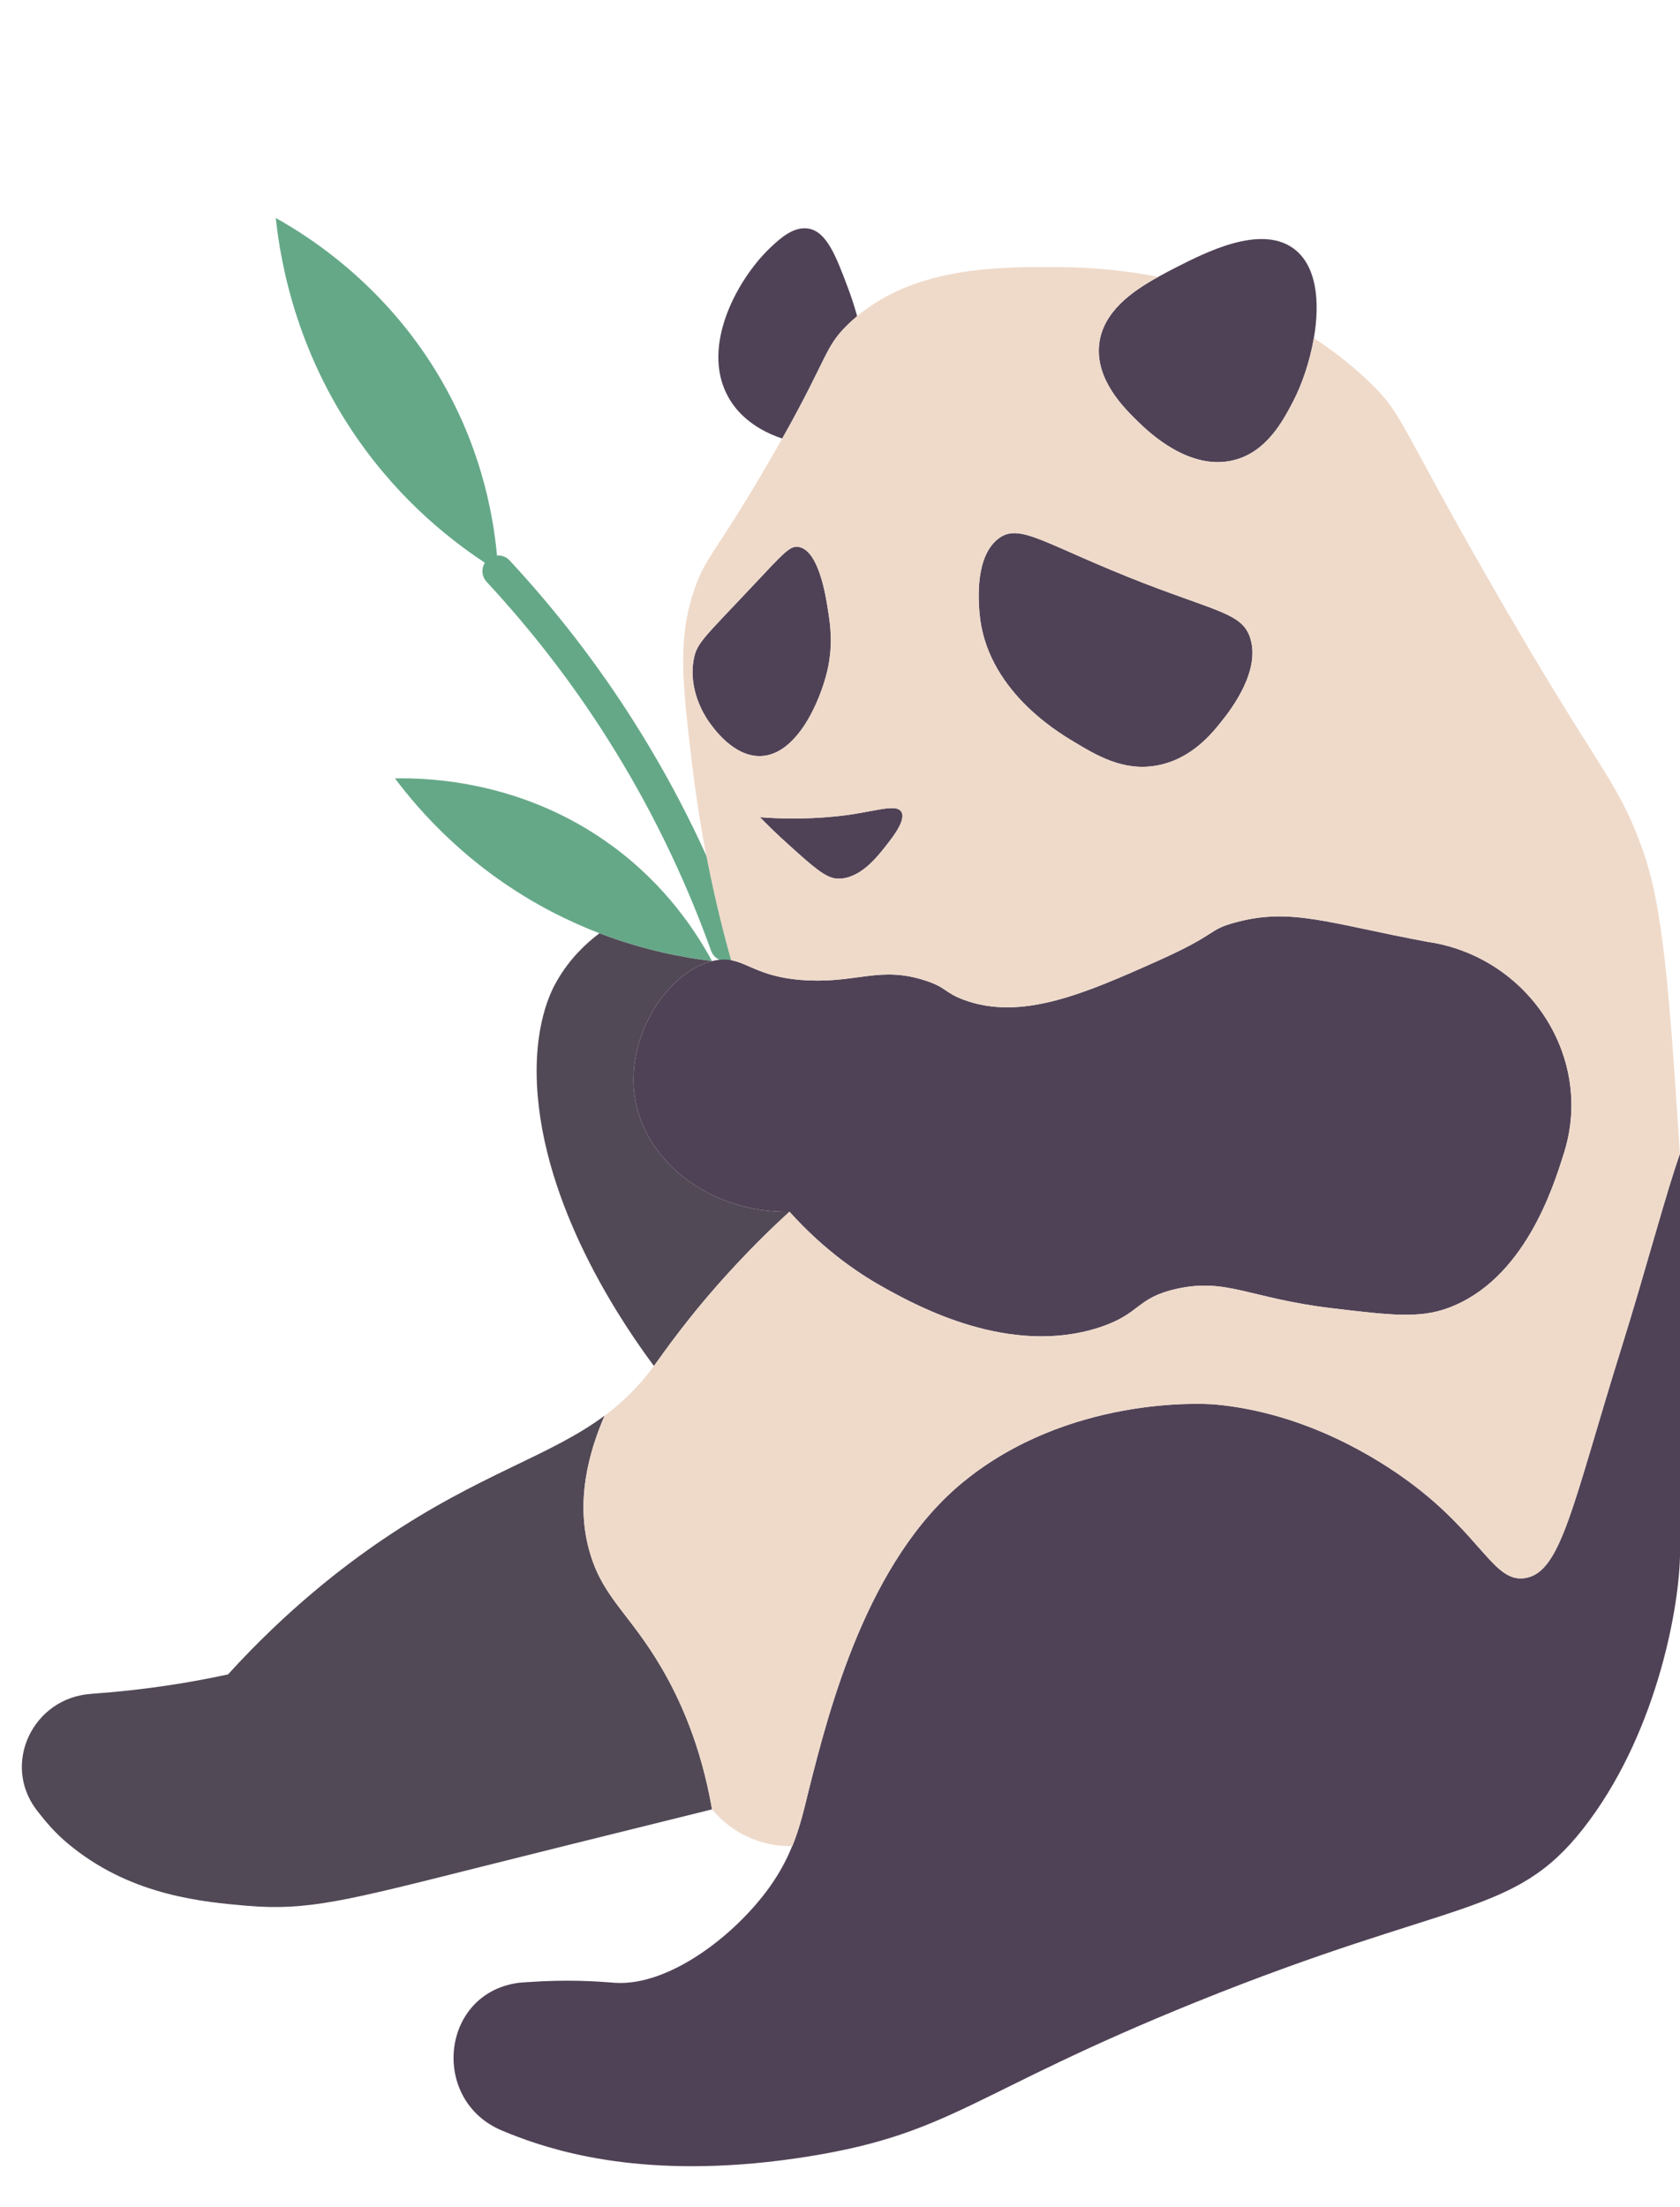 <?xml version="1.0" encoding="UTF-8" standalone="no"?>
<!DOCTYPE svg PUBLIC "-//W3C//DTD SVG 1.1//EN" "http://www.w3.org/Graphics/SVG/1.1/DTD/svg11.dtd">
<!-- Created with Vectornator (http://vectornator.io/) -->
<svg height="100%" stroke-miterlimit="10" style="fill-rule:nonzero;clip-rule:evenodd;stroke-linecap:round;stroke-linejoin:round;" version="1.1" viewBox="0 0 1180 1550" width="100%" xml:space="preserve" xmlns="http://www.w3.org/2000/svg" xmlns:vectornator="http://vectornator.io" xmlns:xlink="http://www.w3.org/1999/xlink">
<style>
    @keyframes MouthAnimation {
      0% {
        d: path("M486.449 539.625C479.387 481.031 476.078 450.906 486.449 417.805C495.051 390.438 501.668 390.77 540.828 323.02C543.918 317.613 546.785 312.645 549.434 308.012C581.75 250.523 579.105 244.012 595.211 228.23C597.414 226.023 599.73 224.039 602.047 222.051C644.184 186.852 703.09 187.293 744.785 187.625C754.492 187.734 780.523 187.957 813.504 194.465C794.863 204.727 774.566 219.184 772.027 241.805C769.27 266.742 789.68 286.715 799.164 295.984C806.555 303.156 835.566 331.406 867.223 323.02C889.836 317.059 901.086 295.543 908.035 282.41C914.543 269.941 920.059 253.723 922.816 237.5L922.926 237.5C936.496 246.328 949.73 256.699 962.418 268.84C985.25 291.02 982.051 296.094 1043.93 404.23C1124.12 544.371 1134.27 544.371 1152.7 593.805C1168.25 635.516 1172.33 694.328 1179.94 810.414C1170.45 836.895 1155.67 892.84 1139.12 945.805C1104.38 1057.25 1096.66 1104.37 1071.18 1108.34C1049.01 1111.77 1040.95 1078.44 989.551 1040.59C969.145 1025.59 918.293 992.371 853.656 986.414C843.727 985.531 750.297 980.785 676.836 1040.59C608.887 1095.98 582.305 1200.81 568.074 1257.2C564.984 1269.67 562.117 1282.8 556.492 1296.59L556.383 1296.59C549.762 1296.7 536.969 1296.04 523.07 1289.09C511.488 1283.24 504.098 1275.62 500.125 1270.77C492.184 1224.98 477.07 1192.54 464.496 1171.13C442.656 1133.83 424.016 1122.58 414.641 1091.57C403.609 1055.49 413.535 1019.96 424.676 994.246C437.141 984.977 448.613 973.945 459.312 959.379C466.48 949.559 483.91 924.066 513.691 891.738C530.129 873.859 544.578 860.066 554.508 851.02C579.656 879.047 605.027 895.707 622.453 905.199C644.516 917.336 709.043 952.758 772.027 932.344C801.48 922.742 797.73 911.598 826.41 905.199C861.598 897.363 877.48 911.82 935.172 918.77C976.094 923.625 996.5 926.164 1016.8 918.77C1070.52 899.238 1091.04 833.695 1098.31 810.414C1098.54 809.859 1098.75 809.309 1098.86 808.648C1118.94 742.77 1074.71 674.469 1006.65 662.109C1005.44 661.887 1004.33 661.777 1003.12 661.559C932.965 648.535 906.824 637.059 867.223 647.984C847.59 653.391 856.742 655.379 812.844 675.02C761.551 697.969 717.316 717.172 676.836 702.164C663.047 696.977 665.031 693.559 649.699 688.59C618.594 678.551 603.039 690.027 568.074 688.59C535.863 687.266 526.379 676.676 513.473 674.355C498.031 619.293 490.527 572.84 486.449 539.625ZM533.77 573.941C538.734 579.02 545.684 585.969 554.508 593.805C571.492 609.145 580.098 616.758 588.039 617.086C603.594 617.75 615.727 602.41 622.453 593.805C627.199 587.734 636.684 575.707 633.043 570.082C628.961 563.793 612.418 570.965 586.824 573.391C564.766 575.598 546.453 574.938 533.77 573.941ZM564.543 510.055C573.039 497.363 578.664 481.586 581.09 471.102C585.281 453.113 583.188 438.66 581.641 429.059C579.988 418.023 575.023 386.797 561.125 384.148C554.949 382.938 550.645 388.121 528.145 412.066C494.281 448.039 489.535 451.461 487.332 462.715C483.137 484.453 494.941 502.551 497.477 506.301C500.457 510.496 514.797 531.57 534.211 531.02C546.562 530.688 556.711 521.641 564.543 510.055ZM858.066 506.523C864.246 498.797 885.977 470.992 877.922 447.488C872.297 431.156 855.309 429.613 803.797 409.75C735.188 383.156 716.988 367.156 701.984 377.75C684.887 389.887 687.203 420.895 687.977 430.496C692.5 483.68 741.914 513.586 753.938 520.758C770.043 530.469 788.906 541.941 812.512 537.641C836.891 533.227 851.449 514.91 858.066 506.523Z");
      }
      80% {
        d: path("M486.449 539.625C479.387 481.031 476.078 450.906 486.449 417.805C495.051 390.438 501.668 390.77 540.828 323.02C543.918 317.613 546.785 312.645 549.434 308.012C581.75 250.523 579.105 244.012 595.211 228.23C597.414 226.023 599.73 224.039 602.047 222.051C644.184 186.852 703.09 187.293 744.785 187.625C754.492 187.734 780.523 187.957 813.504 194.465C794.863 204.727 774.566 219.184 772.027 241.805C769.27 266.742 789.68 286.715 799.164 295.984C806.555 303.156 835.566 331.406 867.223 323.02C889.836 317.059 901.086 295.543 908.035 282.41C914.543 269.941 920.059 253.723 922.816 237.5L922.926 237.5C936.496 246.328 949.73 256.699 962.418 268.84C985.25 291.02 982.051 296.094 1043.93 404.23C1124.12 544.371 1134.27 544.371 1152.7 593.805C1168.25 635.516 1172.33 694.328 1179.94 810.414C1170.45 836.895 1155.67 892.84 1139.12 945.805C1104.38 1057.25 1096.66 1104.37 1071.18 1108.34C1049.01 1111.77 1040.95 1078.44 989.551 1040.59C969.145 1025.59 918.293 992.371 853.656 986.414C843.727 985.531 750.297 980.785 676.836 1040.59C608.887 1095.98 582.305 1200.81 568.074 1257.2C564.984 1269.67 562.117 1282.8 556.492 1296.59L556.383 1296.59C549.762 1296.7 536.969 1296.04 523.07 1289.09C511.488 1283.24 504.098 1275.62 500.125 1270.77C492.184 1224.98 477.07 1192.54 464.496 1171.13C442.656 1133.83 424.016 1122.58 414.641 1091.57C403.609 1055.49 413.535 1019.96 424.676 994.246C437.141 984.977 448.613 973.945 459.312 959.379C466.48 949.559 483.91 924.066 513.691 891.738C530.129 873.859 544.578 860.066 554.508 851.02C579.656 879.047 605.027 895.707 622.453 905.199C644.516 917.336 709.043 952.758 772.027 932.344C801.48 922.742 797.73 911.598 826.41 905.199C861.598 897.363 877.48 911.82 935.172 918.77C976.094 923.625 996.5 926.164 1016.8 918.77C1070.52 899.238 1091.04 833.695 1098.31 810.414C1098.54 809.859 1098.75 809.309 1098.86 808.648C1118.94 742.77 1074.71 674.469 1006.65 662.109C1005.44 661.887 1004.33 661.777 1003.12 661.559C932.965 648.535 906.824 637.059 867.223 647.984C847.59 653.391 852.598 680.346 808.699 699.986C757.406 722.936 717.316 717.172 676.836 702.164C663.047 696.977 665.031 693.559 649.699 688.59C618.594 678.551 603.039 690.027 568.074 688.59C535.863 687.266 504.552 689.135 486.439 667.526C459.159 634.981 490.527 572.84 486.449 539.625ZM533.77 573.941C538.734 579.02 545.684 585.969 554.508 593.805C571.492 609.145 580.098 616.758 588.039 617.086C603.594 617.75 615.727 602.41 622.453 593.805C627.199 587.734 636.684 575.707 633.043 570.082C628.961 563.793 612.418 570.965 586.824 573.391C564.766 575.598 546.453 574.938 533.77 573.941ZM564.543 510.055C573.039 497.363 578.664 481.586 581.09 471.102C585.281 453.113 583.188 438.66 581.641 429.059C579.988 418.023 575.023 386.797 561.125 384.148C554.949 382.938 550.645 388.121 528.145 412.066C494.281 448.039 489.535 451.461 487.332 462.715C483.137 484.453 494.941 502.551 497.477 506.301C500.457 510.496 514.797 531.57 534.211 531.02C546.562 530.688 556.711 521.641 564.543 510.055ZM858.066 506.523C864.246 498.797 885.977 470.992 877.922 447.488C872.297 431.156 855.309 429.613 803.797 409.75C735.188 383.156 716.988 367.156 701.984 377.75C684.887 389.887 687.203 420.895 687.977 430.496C692.5 483.68 741.914 513.586 753.938 520.758C770.043 530.469 788.906 541.941 812.512 537.641C836.891 533.227 851.449 514.91 858.066 506.523Z");
      }
      100% {
        d: path("M486.449 539.625C479.387 481.031 476.078 450.906 486.449 417.805C495.051 390.438 501.668 390.77 540.828 323.02C543.918 317.613 546.785 312.645 549.434 308.012C581.75 250.523 579.105 244.012 595.211 228.23C597.414 226.023 599.73 224.039 602.047 222.051C644.184 186.852 703.09 187.293 744.785 187.625C754.492 187.734 780.523 187.957 813.504 194.465C794.863 204.727 774.566 219.184 772.027 241.805C769.27 266.742 789.68 286.715 799.164 295.984C806.555 303.156 835.566 331.406 867.223 323.02C889.836 317.059 901.086 295.543 908.035 282.41C914.543 269.941 920.059 253.723 922.816 237.5L922.926 237.5C936.496 246.328 949.73 256.699 962.418 268.84C985.25 291.02 982.051 296.094 1043.93 404.23C1124.12 544.371 1134.27 544.371 1152.7 593.805C1168.25 635.516 1172.33 694.328 1179.94 810.414C1170.45 836.895 1155.67 892.84 1139.12 945.805C1104.38 1057.25 1096.66 1104.37 1071.18 1108.34C1049.01 1111.77 1040.95 1078.44 989.551 1040.59C969.145 1025.59 918.293 992.371 853.656 986.414C843.727 985.531 750.297 980.785 676.836 1040.59C608.887 1095.98 582.305 1200.81 568.074 1257.2C564.984 1269.67 562.117 1282.8 556.492 1296.59L556.383 1296.59C549.762 1296.7 536.969 1296.04 523.07 1289.09C511.488 1283.24 504.098 1275.62 500.125 1270.77C492.184 1224.98 477.07 1192.54 464.496 1171.13C442.656 1133.83 424.016 1122.58 414.641 1091.57C403.609 1055.49 413.535 1019.96 424.676 994.246C437.141 984.977 448.613 973.945 459.312 959.379C466.48 949.559 483.91 924.066 513.691 891.738C530.129 873.859 544.578 860.066 554.508 851.02C579.656 879.047 605.027 895.707 622.453 905.199C644.516 917.336 709.043 952.758 772.027 932.344C801.48 922.742 797.73 911.598 826.41 905.199C861.598 897.363 877.48 911.82 935.172 918.77C976.094 923.625 996.5 926.164 1016.8 918.77C1070.52 899.238 1091.04 833.695 1098.31 810.414C1098.54 809.859 1098.75 809.309 1098.86 808.648C1118.94 742.77 1074.71 674.469 1006.65 662.109C1005.44 661.887 1004.33 661.777 1003.12 661.559C932.965 648.535 906.824 637.059 867.223 647.984C847.59 653.391 856.742 655.379 812.844 675.02C761.551 697.969 717.316 717.172 676.836 702.164C663.047 696.977 665.031 693.559 649.699 688.59C618.594 678.551 603.039 690.027 568.074 688.59C535.863 687.266 526.379 676.676 513.473 674.355C498.031 619.293 490.527 572.84 486.449 539.625ZM533.77 573.941C538.734 579.02 545.684 585.969 554.508 593.805C571.492 609.145 580.098 616.758 588.039 617.086C603.594 617.75 615.727 602.41 622.453 593.805C627.199 587.734 636.684 575.707 633.043 570.082C628.961 563.793 612.418 570.965 586.824 573.391C564.766 575.598 546.453 574.938 533.77 573.941ZM564.543 510.055C573.039 497.363 578.664 481.586 581.09 471.102C585.281 453.113 583.188 438.66 581.641 429.059C579.988 418.023 575.023 386.797 561.125 384.148C554.949 382.938 550.645 388.121 528.145 412.066C494.281 448.039 489.535 451.461 487.332 462.715C483.137 484.453 494.941 502.551 497.477 506.301C500.457 510.496 514.797 531.57 534.211 531.02C546.562 530.688 556.711 521.641 564.543 510.055ZM858.066 506.523C864.246 498.797 885.977 470.992 877.922 447.488C872.297 431.156 855.309 429.613 803.797 409.75C735.188 383.156 716.988 367.156 701.984 377.75C684.887 389.887 687.203 420.895 687.977 430.496C692.5 483.68 741.914 513.586 753.938 520.758C770.043 530.469 788.906 541.941 812.512 537.641C836.891 533.227 851.449 514.91 858.066 506.523Z");
      }
    }

    #pandabody {
        animation: MouthAnimation 1s infinite ease-in-out;
    }

    @keyframes stemAnimation {
        0% {
            transform: translate(0, 0);
        }
        25% {
            transform: translate(10px, 30px);
        }
        50% {
            transform: translate(20px, 60px);
        }
        75% {
            transform: translate(30px, 90px);
        }
        100% {
            transform: translate(0, 0)
        }
    }
    
    #leafStem, #upperLeaf {
        animation: stemAnimation 4s infinite step-start;
    }

    @keyframes leafAnimation {
        0% {
            transform: translate(0, 0);
        }
        25% {
            transform: translate(10px, 5px);
        }
        50% {
            transform: translate(20px, 10px);
        }
        75% {
            transform: translate(30px, 15px);
        }
        100% {
            transform: translate(0, 0)
        }
    }

    #lowerLeaf {
        animation: leafAnimation 4s infinite step-start
    }




</style>
<defs/>
<clipPath id="ArtboardFrame">
<rect height="1550" width="1180" x="0" y="0"/>
</clipPath>
<g  id="Untitled" vectornator:layerName="Untitled">
<path id="leafStem" d="M445.137 506.699C419.934 466.852 390.613 428.805 357.977 393.641C353.828 389.172 346.844 388.918 342.379 393.066C337.922 397.203 337.656 404.188 341.805 408.656C373.527 442.832 402.02 479.785 426.508 518.504C456.059 565.082 480.57 615.223 499.43 667.68C501.473 673.352 507.617 676.363 513.316 674.41C519.141 672.414 522.273 666.004 520.191 660.211C500.777 606.219 475.551 554.621 445.137 506.699Z" fill="#65a888" fill-rule="nonzero" opacity="1" stroke="none" vectornator:layerName="path"/>
<path id="lowerLeaf" d="M500.125 675.02C479.941 672.59 452.145 667.406 421.035 655.488C410.559 651.406 399.746 646.66 388.605 640.922C330.695 611.02 295.289 570.523 277.418 546.688C301.023 546.246 367.648 548.234 430.191 594.246C467.918 621.941 489.094 654.715 500.125 675.02Z" fill="#65a888" fill-rule="nonzero" opacity="1" stroke="none" vectornator:layerName="path"/>
<g opacity="1" vectornator:layerName="path">
<g clip-path="url(#ClipPath)">
<path id="upperLeaf" d="M317.348 280.535C342.059 328.758 348.344 373.445 349.891 401.145C325.18 386.023 288.781 359.32 256.68 315.957C208.586 251.074 197.117 184.977 193.695 153.086C219.73 167.652 279.184 205.832 317.348 280.535Z" fill="#65a888" fill-rule="nonzero" opacity="1" stroke="none" vectornator:layerName="path"/>
</g>
</g>
<path d="M445.746 769.805C452.031 814.605 497.699 852.012 554.508 851.02C544.578 860.066 530.129 873.859 513.691 891.738C483.91 924.066 466.48 949.559 459.312 959.379C440.121 933.559 384.965 854.77 377.688 769.805C373.496 720.48 387.723 694.77 391.363 688.59C400.078 673.473 411.328 662.77 421.035 655.488C452.145 667.406 479.941 672.59 500.125 675.02C467.805 683.293 439.789 728.426 445.746 769.805Z" fill="#524956" fill-rule="nonzero" opacity="1" stroke="none" vectornator:layerName="path"/>
<path d="M464.496 1171.13C477.07 1192.54 492.184 1224.98 500.125 1270.77C421.477 1290.19 365 1304.32 336.875 1311.38C242.562 1335.1 215.977 1342.05 173.73 1338.52C143.398 1335.88 94.199 1331.68 51.402 1297.8C41.914 1290.41 34.855 1283.13 25.699 1271.21C0.992 1238.77 23.164 1192.43 63.977 1189.67C64.309 1189.56 64.641 1189.56 64.969 1189.56C100.82 1187.02 132.809 1181.95 160.164 1175.98C201.969 1130.08 241.129 1100.07 268.926 1081.2C337.203 1034.96 385.961 1023.05 424.676 994.246C413.535 1019.96 403.609 1055.49 414.641 1091.57C424.016 1122.58 442.656 1133.83 464.496 1171.13Z" fill="#524956" fill-rule="nonzero" opacity="1" stroke="none" vectornator:layerName="path"/>
<path d="M1179.94 810.414C1188.98 949.777 1182.37 1019.74 1179.94 1094.77C1178.73 1133.06 1162.4 1220.01 1111.99 1284.34C1063.12 1346.58 1021.1 1333.01 839.977 1406.16C682.461 1469.84 669.223 1498.19 568.074 1514.52C460.746 1531.74 395.445 1512.65 364.117 1500.95C360.258 1499.52 356.398 1497.97 352.758 1496.43C302.566 1475.68 309.078 1401.31 362.797 1392.81C363.234 1392.7 363.676 1392.7 364.117 1392.59C365.113 1392.48 372.062 1391.93 381.328 1391.49C407.91 1390.28 426.551 1392.26 432.066 1392.59C469.461 1395.02 516.008 1359.82 540.828 1324.95C547.777 1315.13 552.742 1305.75 556.383 1296.59L556.492 1296.59C562.117 1282.8 564.984 1269.67 568.074 1257.2C582.305 1200.81 608.887 1095.98 676.836 1040.59C750.301 980.785 843.727 985.531 853.656 986.414C918.293 992.371 969.145 1025.59 989.551 1040.59C1040.95 1078.44 1049.01 1111.77 1071.18 1108.34C1096.66 1104.37 1104.38 1057.25 1139.12 945.805C1155.67 892.84 1170.45 836.895 1179.94 810.414Z" fill="#504256" fill-rule="nonzero" opacity="1" stroke="none" vectornator:layerName="path"/>
<path d="M513.473 674.355C526.379 676.676 535.863 687.266 568.074 688.59C603.039 690.027 618.594 678.551 649.699 688.59C665.031 693.559 663.047 696.977 676.836 702.164C717.316 717.172 761.551 697.973 812.844 675.02C856.742 655.379 847.59 653.391 867.223 647.984C906.824 637.059 932.965 648.535 1003.12 661.559C1004.33 661.777 1005.44 661.887 1006.65 662.109C1074.71 674.469 1118.94 742.77 1098.86 808.648C1098.75 809.309 1098.54 809.859 1098.31 810.414C1091.03 833.695 1070.52 899.238 1016.8 918.77C996.5 926.164 976.094 923.625 935.172 918.77C877.48 911.82 861.598 897.363 826.41 905.199C797.73 911.598 801.48 922.742 772.027 932.344C709.043 952.758 644.516 917.336 622.453 905.199C605.027 895.707 579.656 879.047 554.508 851.02C497.699 852.012 452.031 814.605 445.746 769.805C439.789 728.426 467.805 683.293 500.125 675.02C505.309 673.695 509.5 673.695 513.473 674.355Z" fill="#504256" fill-rule="nonzero" opacity="1" stroke="none" vectornator:layerName="path"/>
<path d="M633.043 570.082C636.684 575.707 627.199 587.734 622.453 593.805C615.727 602.41 603.594 617.75 588.039 617.086C580.098 616.758 571.492 609.145 554.508 593.805C545.684 585.969 538.734 579.02 533.77 573.941C546.453 574.938 564.766 575.598 586.824 573.391C612.418 570.965 628.961 563.793 633.043 570.082Z" fill="#504256" fill-rule="nonzero" opacity="1" stroke="none" vectornator:layerName="path"/>
<path d="M581.641 429.059C583.188 438.66 585.281 453.113 581.09 471.102C578.664 481.586 573.039 497.363 564.543 510.055C556.711 521.641 546.562 530.688 534.211 531.02C514.797 531.57 500.457 510.496 497.477 506.301C494.941 502.551 483.137 484.453 487.332 462.715C489.535 451.461 494.281 448.039 528.145 412.066C550.645 388.121 554.949 382.938 561.125 384.148C575.023 386.797 579.988 418.027 581.641 429.059Z" fill="#504256" fill-rule="nonzero" opacity="1" stroke="none" vectornator:layerName="path"/>
<path d="M877.922 447.488C885.977 470.992 864.246 498.797 858.066 506.523C851.449 514.91 836.891 533.227 812.512 537.641C788.906 541.941 770.043 530.469 753.938 520.758C741.914 513.586 692.5 483.68 687.977 430.496C687.203 420.895 684.887 389.887 701.984 377.75C716.988 367.156 735.188 383.156 803.797 409.75C855.309 429.613 872.297 431.156 877.922 447.488Z" fill="#504256" fill-rule="nonzero" opacity="1" stroke="none" vectornator:layerName="path"/>
<path d="M602.047 222.051C599.73 224.039 597.414 226.023 595.211 228.23C579.105 244.012 581.75 250.523 549.434 308.012C526.82 300.508 516.891 287.375 513.691 282.41C489.977 246.66 517.223 196.672 540.828 174.164C547.559 167.762 557.484 158.605 568.074 160.59C580.539 162.906 587.047 179.461 595.211 201.199C597.414 207.047 599.844 213.996 602.047 222.051Z" fill="#504256" fill-rule="nonzero" opacity="1" stroke="none" vectornator:layerName="path"/>
<path d="M908.035 174.164C924.801 185.859 927.34 211.789 922.816 237.5C920.059 253.723 914.543 269.941 908.035 282.41C901.086 295.543 889.836 317.059 867.223 323.02C835.566 331.406 806.555 303.156 799.164 295.984C789.68 286.715 769.273 266.742 772.027 241.805C774.566 219.184 794.863 204.727 813.504 194.465C818.027 191.93 822.328 189.723 826.41 187.625C846.598 177.363 884.762 157.832 908.035 174.164Z" fill="#504256" fill-rule="nonzero" opacity="1" stroke="none" vectornator:layerName="path"/>
<path id="pandabody" d="M486.449 539.625C479.387 481.031 476.078 450.906 486.449 417.805C495.051 390.438 501.668 390.77 540.828 323.02C543.918 317.613 546.785 312.645 549.434 308.012C581.75 250.523 579.105 244.012 595.211 228.23C597.414 226.023 599.73 224.039 602.047 222.051C644.184 186.852 703.09 187.293 744.785 187.625C754.492 187.734 780.523 187.957 813.504 194.465C794.863 204.727 774.566 219.184 772.027 241.805C769.27 266.742 789.68 286.715 799.164 295.984C806.555 303.156 835.566 331.406 867.223 323.02C889.836 317.059 901.086 295.543 908.035 282.41C914.543 269.941 920.059 253.723 922.816 237.5L922.926 237.5C936.496 246.328 949.73 256.699 962.418 268.84C985.25 291.02 982.051 296.094 1043.93 404.23C1124.12 544.371 1134.27 544.371 1152.7 593.805C1168.25 635.516 1172.33 694.328 1179.94 810.414C1170.45 836.895 1155.67 892.84 1139.12 945.805C1104.38 1057.25 1096.66 1104.37 1071.18 1108.34C1049.01 1111.77 1040.95 1078.44 989.551 1040.59C969.145 1025.59 918.293 992.371 853.656 986.414C843.727 985.531 750.297 980.785 676.836 1040.59C608.887 1095.98 582.305 1200.81 568.074 1257.2C564.984 1269.67 562.117 1282.8 556.492 1296.59L556.383 1296.59C549.762 1296.7 536.969 1296.04 523.07 1289.09C511.488 1283.24 504.098 1275.62 500.125 1270.77C492.184 1224.98 477.07 1192.54 464.496 1171.13C442.656 1133.83 424.016 1122.58 414.641 1091.57C403.609 1055.49 413.535 1019.96 424.676 994.246C437.141 984.977 448.613 973.945 459.312 959.379C466.48 949.559 483.91 924.066 513.691 891.738C530.129 873.859 544.578 860.066 554.508 851.02C579.656 879.047 605.027 895.707 622.453 905.199C644.516 917.336 709.043 952.758 772.027 932.344C801.48 922.742 797.73 911.598 826.41 905.199C861.598 897.363 877.48 911.82 935.172 918.77C976.094 923.625 996.5 926.164 1016.8 918.77C1070.52 899.238 1091.04 833.695 1098.31 810.414C1098.54 809.859 1098.75 809.309 1098.86 808.648C1118.94 742.77 1074.71 674.469 1006.65 662.109C1005.44 661.887 1004.33 661.777 1003.12 661.559C932.965 648.535 906.824 637.059 867.223 647.984C847.59 653.391 856.742 655.379 812.844 675.02C761.551 697.969 717.316 717.172 676.836 702.164C663.047 696.977 665.031 693.559 649.699 688.59C618.594 678.551 603.039 690.027 568.074 688.59C535.863 687.266 526.379 676.676 513.473 674.355C498.031 619.293 490.527 572.84 486.449 539.625ZM533.77 573.941C538.734 579.02 545.684 585.969 554.508 593.805C571.492 609.145 580.098 616.758 588.039 617.086C603.594 617.75 615.727 602.41 622.453 593.805C627.199 587.734 636.684 575.707 633.043 570.082C628.961 563.793 612.418 570.965 586.824 573.391C564.766 575.598 546.453 574.938 533.77 573.941ZM564.543 510.055C573.039 497.363 578.664 481.586 581.09 471.102C585.281 453.113 583.188 438.66 581.641 429.059C579.988 418.023 575.023 386.797 561.125 384.148C554.949 382.938 550.645 388.121 528.145 412.066C494.281 448.039 489.535 451.461 487.332 462.715C483.137 484.453 494.941 502.551 497.477 506.301C500.457 510.496 514.797 531.57 534.211 531.02C546.562 530.688 556.711 521.641 564.543 510.055ZM858.066 506.523C864.246 498.797 885.977 470.992 877.922 447.488C872.297 431.156 855.309 429.613 803.797 409.75C735.188 383.156 716.988 367.156 701.984 377.75C684.887 389.887 687.203 420.895 687.977 430.496C692.5 483.68 741.914 513.586 753.938 520.758C770.043 530.469 788.906 541.941 812.512 537.641C836.891 533.227 851.449 514.91 858.066 506.523Z" fill="#efdaca" fill-rule="nonzero" opacity="1" stroke="none" vectornator:layerName="path">
</path>
</g>
</svg>
